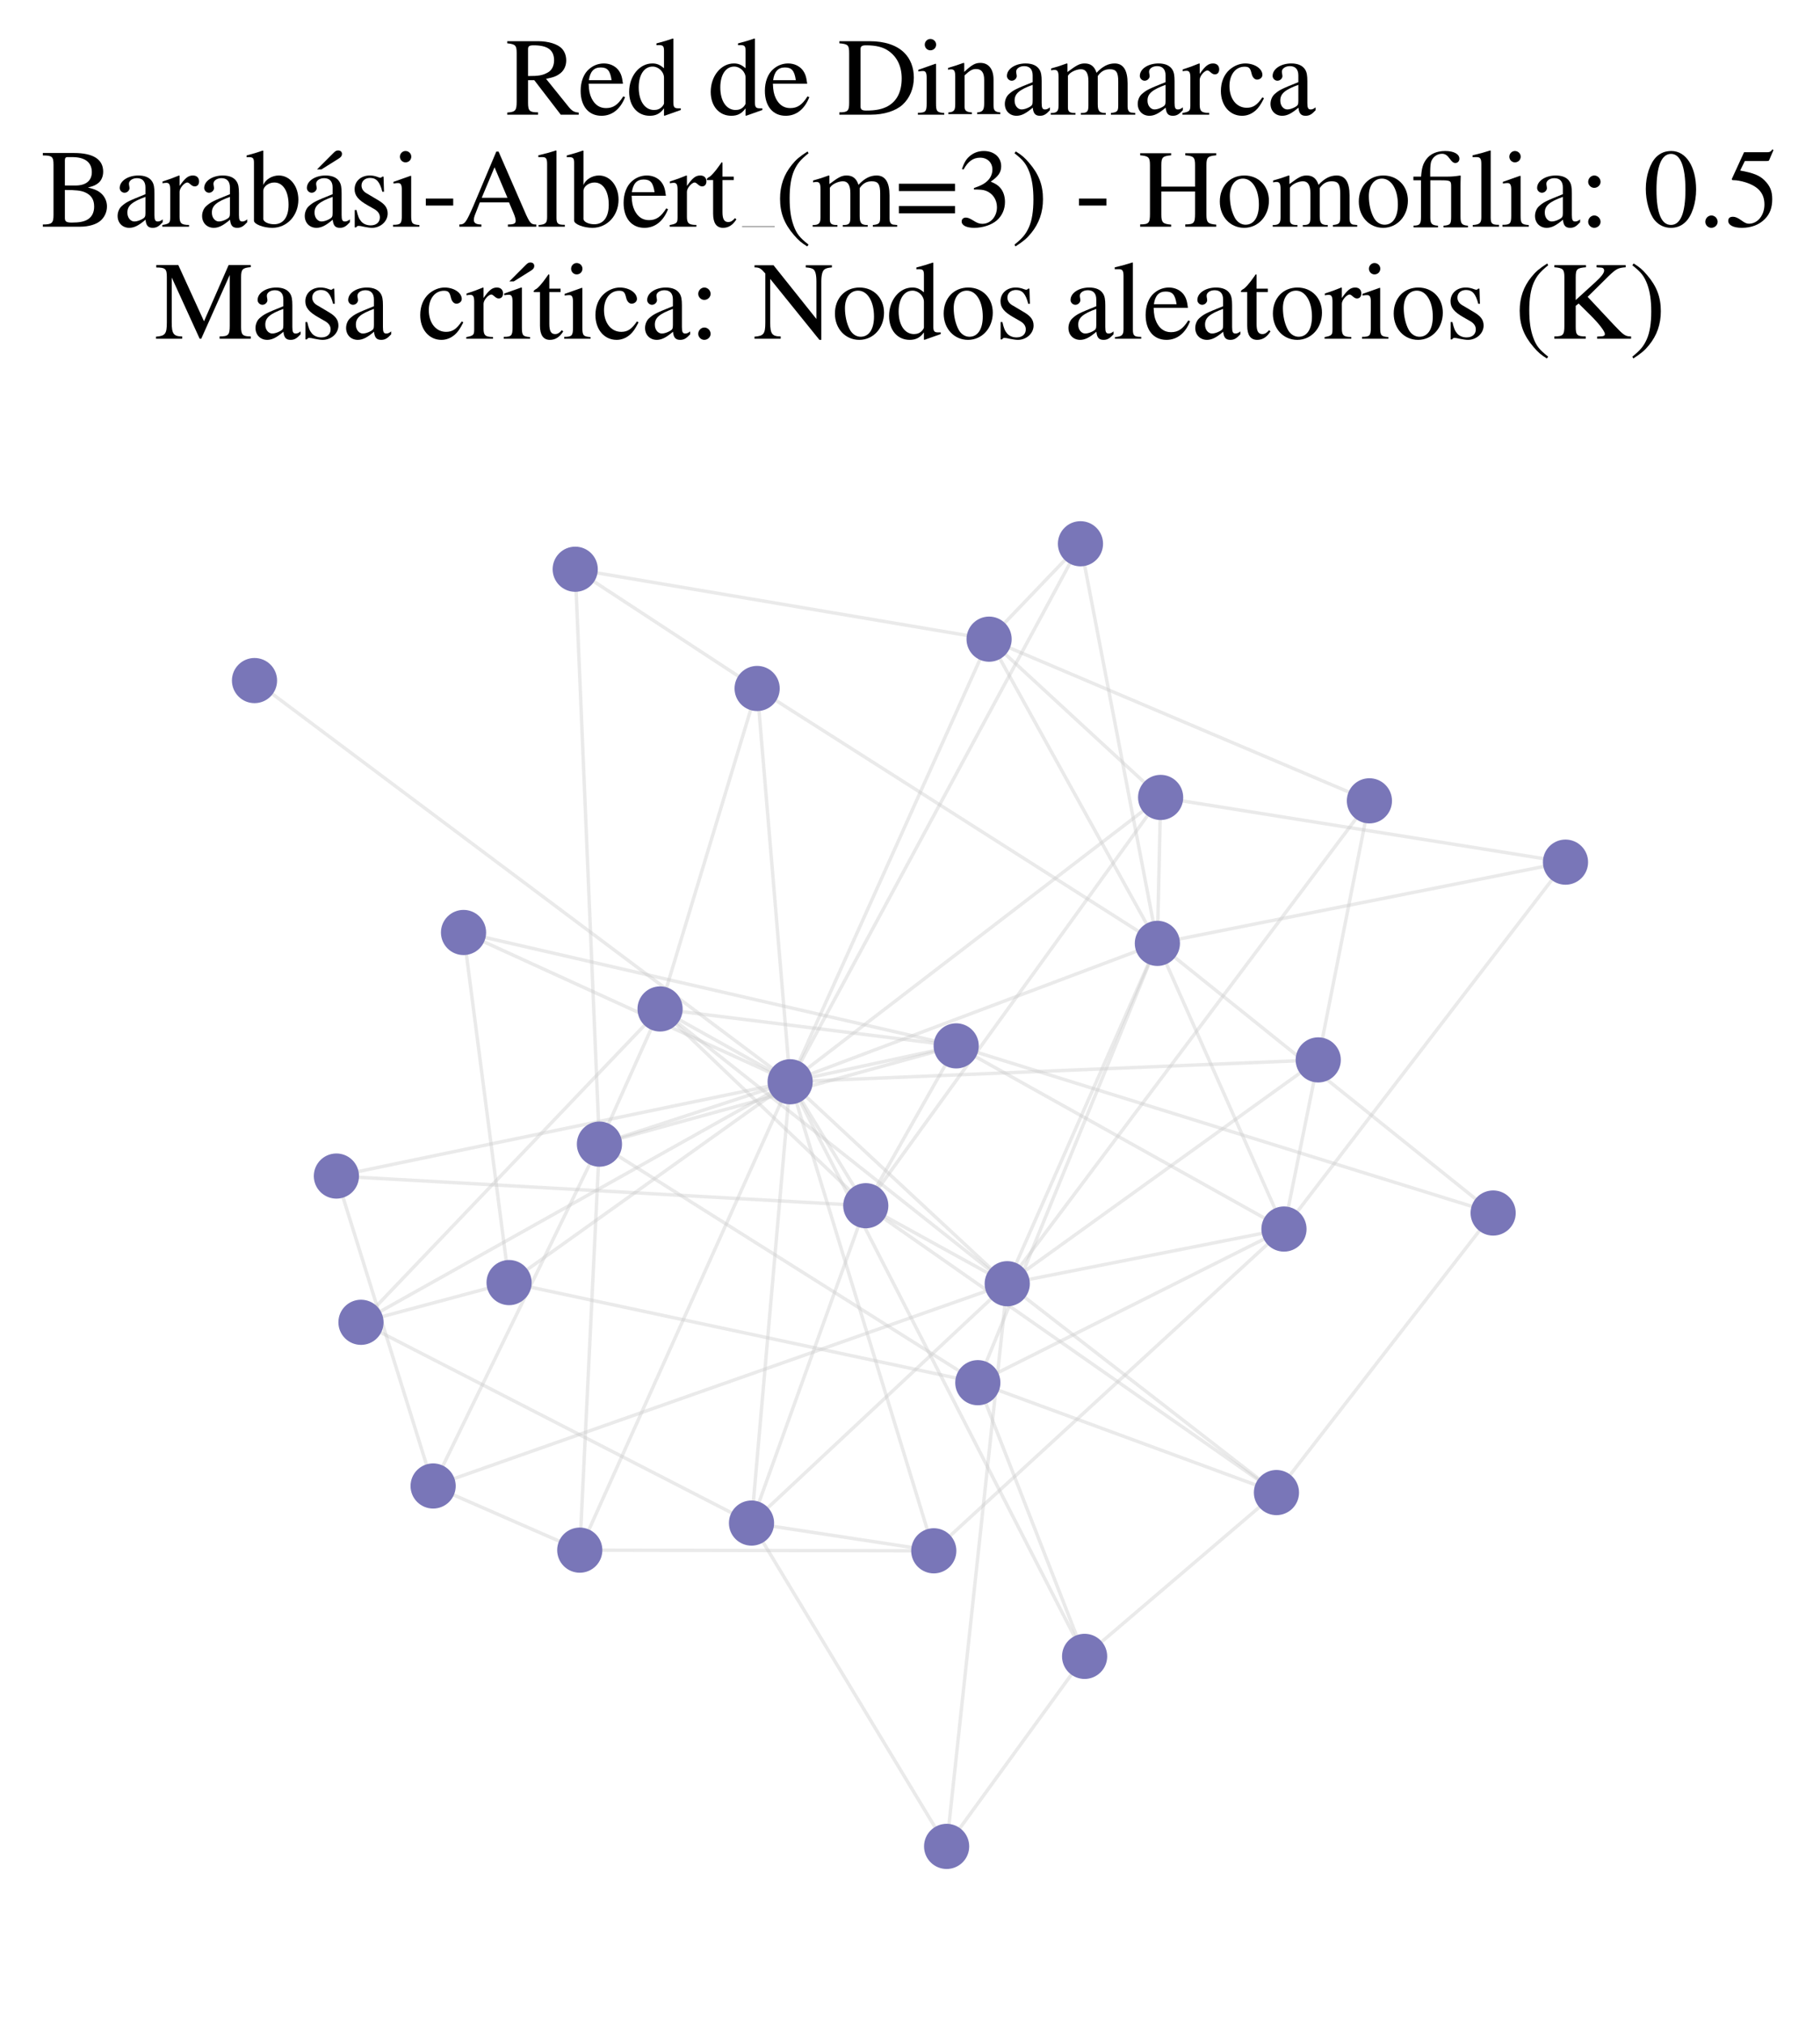 <?xml version="1.0" encoding="utf-8" standalone="no"?>
<!DOCTYPE svg PUBLIC "-//W3C//DTD SVG 1.1//EN"
  "http://www.w3.org/Graphics/SVG/1.1/DTD/svg11.dtd">
<svg xmlns:xlink="http://www.w3.org/1999/xlink" width="160.052pt" height="177.988pt" viewBox="0 0 160.052 177.988" xmlns="http://www.w3.org/2000/svg" version="1.1">
 <defs>
  <style type="text/css">*{stroke-linejoin: round; stroke-linecap: butt}</style>
 </defs>
 <g id="figure_1">
  <g id="patch_1">
   <path d="M 0 177.988 
L 160.052 177.988 
L 160.052 -0 
L 0 -0 
z
" style="fill: #ffffff"/>
  </g>
  <g id="axes_1">
   <g id="LineCollection_1">
    <path d="M 69.485 95.124 
L 58.048 88.721 
" clip-path="url(#pa08f27c6f2)" style="fill: none; stroke: #cccccc; stroke-opacity: 0.4; stroke-width: 0.3"/>
    <path d="M 69.485 95.124 
L 115.926 93.201 
" clip-path="url(#pa08f27c6f2)" style="fill: none; stroke: #cccccc; stroke-opacity: 0.4; stroke-width: 0.3"/>
    <path d="M 69.485 95.124 
L 22.382 59.845 
" clip-path="url(#pa08f27c6f2)" style="fill: none; stroke: #cccccc; stroke-opacity: 0.4; stroke-width: 0.3"/>
    <path d="M 69.485 95.124 
L 88.577 112.882 
" clip-path="url(#pa08f27c6f2)" style="fill: none; stroke: #cccccc; stroke-opacity: 0.4; stroke-width: 0.3"/>
    <path d="M 69.485 95.124 
L 76.137 106.024 
" clip-path="url(#pa08f27c6f2)" style="fill: none; stroke: #cccccc; stroke-opacity: 0.4; stroke-width: 0.3"/>
    <path d="M 69.485 95.124 
L 84.088 91.968 
" clip-path="url(#pa08f27c6f2)" style="fill: none; stroke: #cccccc; stroke-opacity: 0.4; stroke-width: 0.3"/>
    <path d="M 69.485 95.124 
L 52.715 100.608 
" clip-path="url(#pa08f27c6f2)" style="fill: none; stroke: #cccccc; stroke-opacity: 0.4; stroke-width: 0.3"/>
    <path d="M 69.485 95.124 
L 66.088 133.929 
" clip-path="url(#pa08f27c6f2)" style="fill: none; stroke: #cccccc; stroke-opacity: 0.4; stroke-width: 0.3"/>
    <path d="M 69.485 95.124 
L 82.117 136.368 
" clip-path="url(#pa08f27c6f2)" style="fill: none; stroke: #cccccc; stroke-opacity: 0.4; stroke-width: 0.3"/>
    <path d="M 69.485 95.124 
L 31.745 116.275 
" clip-path="url(#pa08f27c6f2)" style="fill: none; stroke: #cccccc; stroke-opacity: 0.4; stroke-width: 0.3"/>
    <path d="M 69.485 95.124 
L 50.985 136.31 
" clip-path="url(#pa08f27c6f2)" style="fill: none; stroke: #cccccc; stroke-opacity: 0.4; stroke-width: 0.3"/>
    <path d="M 69.485 95.124 
L 101.78 82.955 
" clip-path="url(#pa08f27c6f2)" style="fill: none; stroke: #cccccc; stroke-opacity: 0.4; stroke-width: 0.3"/>
    <path d="M 69.485 95.124 
L 44.769 112.782 
" clip-path="url(#pa08f27c6f2)" style="fill: none; stroke: #cccccc; stroke-opacity: 0.4; stroke-width: 0.3"/>
    <path d="M 69.485 95.124 
L 40.763 81.997 
" clip-path="url(#pa08f27c6f2)" style="fill: none; stroke: #cccccc; stroke-opacity: 0.4; stroke-width: 0.3"/>
    <path d="M 69.485 95.124 
L 95.381 145.651 
" clip-path="url(#pa08f27c6f2)" style="fill: none; stroke: #cccccc; stroke-opacity: 0.4; stroke-width: 0.3"/>
    <path d="M 69.485 95.124 
L 102.066 70.121 
" clip-path="url(#pa08f27c6f2)" style="fill: none; stroke: #cccccc; stroke-opacity: 0.4; stroke-width: 0.3"/>
    <path d="M 69.485 95.124 
L 86.982 56.205 
" clip-path="url(#pa08f27c6f2)" style="fill: none; stroke: #cccccc; stroke-opacity: 0.4; stroke-width: 0.3"/>
    <path d="M 69.485 95.124 
L 29.584 103.415 
" clip-path="url(#pa08f27c6f2)" style="fill: none; stroke: #cccccc; stroke-opacity: 0.4; stroke-width: 0.3"/>
    <path d="M 69.485 95.124 
L 95.017 47.815 
" clip-path="url(#pa08f27c6f2)" style="fill: none; stroke: #cccccc; stroke-opacity: 0.4; stroke-width: 0.3"/>
    <path d="M 69.485 95.124 
L 66.583 60.541 
" clip-path="url(#pa08f27c6f2)" style="fill: none; stroke: #cccccc; stroke-opacity: 0.4; stroke-width: 0.3"/>
    <path d="M 58.048 88.721 
L 88.577 112.882 
" clip-path="url(#pa08f27c6f2)" style="fill: none; stroke: #cccccc; stroke-opacity: 0.4; stroke-width: 0.3"/>
    <path d="M 58.048 88.721 
L 76.137 106.024 
" clip-path="url(#pa08f27c6f2)" style="fill: none; stroke: #cccccc; stroke-opacity: 0.4; stroke-width: 0.3"/>
    <path d="M 58.048 88.721 
L 84.088 91.968 
" clip-path="url(#pa08f27c6f2)" style="fill: none; stroke: #cccccc; stroke-opacity: 0.4; stroke-width: 0.3"/>
    <path d="M 58.048 88.721 
L 52.715 100.608 
" clip-path="url(#pa08f27c6f2)" style="fill: none; stroke: #cccccc; stroke-opacity: 0.4; stroke-width: 0.3"/>
    <path d="M 58.048 88.721 
L 31.745 116.275 
" clip-path="url(#pa08f27c6f2)" style="fill: none; stroke: #cccccc; stroke-opacity: 0.4; stroke-width: 0.3"/>
    <path d="M 58.048 88.721 
L 66.583 60.541 
" clip-path="url(#pa08f27c6f2)" style="fill: none; stroke: #cccccc; stroke-opacity: 0.4; stroke-width: 0.3"/>
    <path d="M 115.926 93.201 
L 88.577 112.882 
" clip-path="url(#pa08f27c6f2)" style="fill: none; stroke: #cccccc; stroke-opacity: 0.4; stroke-width: 0.3"/>
    <path d="M 115.926 93.201 
L 112.913 108.074 
" clip-path="url(#pa08f27c6f2)" style="fill: none; stroke: #cccccc; stroke-opacity: 0.4; stroke-width: 0.3"/>
    <path d="M 115.926 93.201 
L 120.427 70.419 
" clip-path="url(#pa08f27c6f2)" style="fill: none; stroke: #cccccc; stroke-opacity: 0.4; stroke-width: 0.3"/>
    <path d="M 88.577 112.882 
L 76.137 106.024 
" clip-path="url(#pa08f27c6f2)" style="fill: none; stroke: #cccccc; stroke-opacity: 0.4; stroke-width: 0.3"/>
    <path d="M 88.577 112.882 
L 112.913 108.074 
" clip-path="url(#pa08f27c6f2)" style="fill: none; stroke: #cccccc; stroke-opacity: 0.4; stroke-width: 0.3"/>
    <path d="M 88.577 112.882 
L 66.088 133.929 
" clip-path="url(#pa08f27c6f2)" style="fill: none; stroke: #cccccc; stroke-opacity: 0.4; stroke-width: 0.3"/>
    <path d="M 88.577 112.882 
L 101.78 82.955 
" clip-path="url(#pa08f27c6f2)" style="fill: none; stroke: #cccccc; stroke-opacity: 0.4; stroke-width: 0.3"/>
    <path d="M 88.577 112.882 
L 38.089 130.668 
" clip-path="url(#pa08f27c6f2)" style="fill: none; stroke: #cccccc; stroke-opacity: 0.4; stroke-width: 0.3"/>
    <path d="M 88.577 112.882 
L 112.251 131.247 
" clip-path="url(#pa08f27c6f2)" style="fill: none; stroke: #cccccc; stroke-opacity: 0.4; stroke-width: 0.3"/>
    <path d="M 88.577 112.882 
L 120.427 70.419 
" clip-path="url(#pa08f27c6f2)" style="fill: none; stroke: #cccccc; stroke-opacity: 0.4; stroke-width: 0.3"/>
    <path d="M 88.577 112.882 
L 83.247 162.361 
" clip-path="url(#pa08f27c6f2)" style="fill: none; stroke: #cccccc; stroke-opacity: 0.4; stroke-width: 0.3"/>
    <path d="M 76.137 106.024 
L 84.088 91.968 
" clip-path="url(#pa08f27c6f2)" style="fill: none; stroke: #cccccc; stroke-opacity: 0.4; stroke-width: 0.3"/>
    <path d="M 76.137 106.024 
L 66.088 133.929 
" clip-path="url(#pa08f27c6f2)" style="fill: none; stroke: #cccccc; stroke-opacity: 0.4; stroke-width: 0.3"/>
    <path d="M 76.137 106.024 
L 112.251 131.247 
" clip-path="url(#pa08f27c6f2)" style="fill: none; stroke: #cccccc; stroke-opacity: 0.4; stroke-width: 0.3"/>
    <path d="M 76.137 106.024 
L 102.066 70.121 
" clip-path="url(#pa08f27c6f2)" style="fill: none; stroke: #cccccc; stroke-opacity: 0.4; stroke-width: 0.3"/>
    <path d="M 76.137 106.024 
L 29.584 103.415 
" clip-path="url(#pa08f27c6f2)" style="fill: none; stroke: #cccccc; stroke-opacity: 0.4; stroke-width: 0.3"/>
    <path d="M 84.088 91.968 
L 52.715 100.608 
" clip-path="url(#pa08f27c6f2)" style="fill: none; stroke: #cccccc; stroke-opacity: 0.4; stroke-width: 0.3"/>
    <path d="M 84.088 91.968 
L 112.913 108.074 
" clip-path="url(#pa08f27c6f2)" style="fill: none; stroke: #cccccc; stroke-opacity: 0.4; stroke-width: 0.3"/>
    <path d="M 84.088 91.968 
L 40.763 81.997 
" clip-path="url(#pa08f27c6f2)" style="fill: none; stroke: #cccccc; stroke-opacity: 0.4; stroke-width: 0.3"/>
    <path d="M 84.088 91.968 
L 131.308 106.665 
" clip-path="url(#pa08f27c6f2)" style="fill: none; stroke: #cccccc; stroke-opacity: 0.4; stroke-width: 0.3"/>
    <path d="M 52.715 100.608 
L 50.985 136.31 
" clip-path="url(#pa08f27c6f2)" style="fill: none; stroke: #cccccc; stroke-opacity: 0.4; stroke-width: 0.3"/>
    <path d="M 52.715 100.608 
L 85.99 121.585 
" clip-path="url(#pa08f27c6f2)" style="fill: none; stroke: #cccccc; stroke-opacity: 0.4; stroke-width: 0.3"/>
    <path d="M 52.715 100.608 
L 38.089 130.668 
" clip-path="url(#pa08f27c6f2)" style="fill: none; stroke: #cccccc; stroke-opacity: 0.4; stroke-width: 0.3"/>
    <path d="M 52.715 100.608 
L 50.585 50.055 
" clip-path="url(#pa08f27c6f2)" style="fill: none; stroke: #cccccc; stroke-opacity: 0.4; stroke-width: 0.3"/>
    <path d="M 112.913 108.074 
L 82.117 136.368 
" clip-path="url(#pa08f27c6f2)" style="fill: none; stroke: #cccccc; stroke-opacity: 0.4; stroke-width: 0.3"/>
    <path d="M 112.913 108.074 
L 101.78 82.955 
" clip-path="url(#pa08f27c6f2)" style="fill: none; stroke: #cccccc; stroke-opacity: 0.4; stroke-width: 0.3"/>
    <path d="M 112.913 108.074 
L 85.99 121.585 
" clip-path="url(#pa08f27c6f2)" style="fill: none; stroke: #cccccc; stroke-opacity: 0.4; stroke-width: 0.3"/>
    <path d="M 112.913 108.074 
L 137.671 75.812 
" clip-path="url(#pa08f27c6f2)" style="fill: none; stroke: #cccccc; stroke-opacity: 0.4; stroke-width: 0.3"/>
    <path d="M 66.088 133.929 
L 82.117 136.368 
" clip-path="url(#pa08f27c6f2)" style="fill: none; stroke: #cccccc; stroke-opacity: 0.4; stroke-width: 0.3"/>
    <path d="M 66.088 133.929 
L 31.745 116.275 
" clip-path="url(#pa08f27c6f2)" style="fill: none; stroke: #cccccc; stroke-opacity: 0.4; stroke-width: 0.3"/>
    <path d="M 66.088 133.929 
L 83.247 162.361 
" clip-path="url(#pa08f27c6f2)" style="fill: none; stroke: #cccccc; stroke-opacity: 0.4; stroke-width: 0.3"/>
    <path d="M 82.117 136.368 
L 50.985 136.31 
" clip-path="url(#pa08f27c6f2)" style="fill: none; stroke: #cccccc; stroke-opacity: 0.4; stroke-width: 0.3"/>
    <path d="M 31.745 116.275 
L 44.769 112.782 
" clip-path="url(#pa08f27c6f2)" style="fill: none; stroke: #cccccc; stroke-opacity: 0.4; stroke-width: 0.3"/>
    <path d="M 50.985 136.31 
L 38.089 130.668 
" clip-path="url(#pa08f27c6f2)" style="fill: none; stroke: #cccccc; stroke-opacity: 0.4; stroke-width: 0.3"/>
    <path d="M 101.78 82.955 
L 85.99 121.585 
" clip-path="url(#pa08f27c6f2)" style="fill: none; stroke: #cccccc; stroke-opacity: 0.4; stroke-width: 0.3"/>
    <path d="M 101.78 82.955 
L 102.066 70.121 
" clip-path="url(#pa08f27c6f2)" style="fill: none; stroke: #cccccc; stroke-opacity: 0.4; stroke-width: 0.3"/>
    <path d="M 101.78 82.955 
L 86.982 56.205 
" clip-path="url(#pa08f27c6f2)" style="fill: none; stroke: #cccccc; stroke-opacity: 0.4; stroke-width: 0.3"/>
    <path d="M 101.78 82.955 
L 95.017 47.815 
" clip-path="url(#pa08f27c6f2)" style="fill: none; stroke: #cccccc; stroke-opacity: 0.4; stroke-width: 0.3"/>
    <path d="M 101.78 82.955 
L 66.583 60.541 
" clip-path="url(#pa08f27c6f2)" style="fill: none; stroke: #cccccc; stroke-opacity: 0.4; stroke-width: 0.3"/>
    <path d="M 101.78 82.955 
L 137.671 75.812 
" clip-path="url(#pa08f27c6f2)" style="fill: none; stroke: #cccccc; stroke-opacity: 0.4; stroke-width: 0.3"/>
    <path d="M 101.78 82.955 
L 131.308 106.665 
" clip-path="url(#pa08f27c6f2)" style="fill: none; stroke: #cccccc; stroke-opacity: 0.4; stroke-width: 0.3"/>
    <path d="M 85.99 121.585 
L 44.769 112.782 
" clip-path="url(#pa08f27c6f2)" style="fill: none; stroke: #cccccc; stroke-opacity: 0.4; stroke-width: 0.3"/>
    <path d="M 85.99 121.585 
L 112.251 131.247 
" clip-path="url(#pa08f27c6f2)" style="fill: none; stroke: #cccccc; stroke-opacity: 0.4; stroke-width: 0.3"/>
    <path d="M 85.99 121.585 
L 95.381 145.651 
" clip-path="url(#pa08f27c6f2)" style="fill: none; stroke: #cccccc; stroke-opacity: 0.4; stroke-width: 0.3"/>
    <path d="M 38.089 130.668 
L 29.584 103.415 
" clip-path="url(#pa08f27c6f2)" style="fill: none; stroke: #cccccc; stroke-opacity: 0.4; stroke-width: 0.3"/>
    <path d="M 44.769 112.782 
L 40.763 81.997 
" clip-path="url(#pa08f27c6f2)" style="fill: none; stroke: #cccccc; stroke-opacity: 0.4; stroke-width: 0.3"/>
    <path d="M 112.251 131.247 
L 95.381 145.651 
" clip-path="url(#pa08f27c6f2)" style="fill: none; stroke: #cccccc; stroke-opacity: 0.4; stroke-width: 0.3"/>
    <path d="M 112.251 131.247 
L 131.308 106.665 
" clip-path="url(#pa08f27c6f2)" style="fill: none; stroke: #cccccc; stroke-opacity: 0.4; stroke-width: 0.3"/>
    <path d="M 95.381 145.651 
L 83.247 162.361 
" clip-path="url(#pa08f27c6f2)" style="fill: none; stroke: #cccccc; stroke-opacity: 0.4; stroke-width: 0.3"/>
    <path d="M 102.066 70.121 
L 86.982 56.205 
" clip-path="url(#pa08f27c6f2)" style="fill: none; stroke: #cccccc; stroke-opacity: 0.4; stroke-width: 0.3"/>
    <path d="M 102.066 70.121 
L 137.671 75.812 
" clip-path="url(#pa08f27c6f2)" style="fill: none; stroke: #cccccc; stroke-opacity: 0.4; stroke-width: 0.3"/>
    <path d="M 86.982 56.205 
L 95.017 47.815 
" clip-path="url(#pa08f27c6f2)" style="fill: none; stroke: #cccccc; stroke-opacity: 0.4; stroke-width: 0.3"/>
    <path d="M 86.982 56.205 
L 120.427 70.419 
" clip-path="url(#pa08f27c6f2)" style="fill: none; stroke: #cccccc; stroke-opacity: 0.4; stroke-width: 0.3"/>
    <path d="M 86.982 56.205 
L 50.585 50.055 
" clip-path="url(#pa08f27c6f2)" style="fill: none; stroke: #cccccc; stroke-opacity: 0.4; stroke-width: 0.3"/>
    <path d="M 66.583 60.541 
L 50.585 50.055 
" clip-path="url(#pa08f27c6f2)" style="fill: none; stroke: #cccccc; stroke-opacity: 0.4; stroke-width: 0.3"/>
   </g>
   <g id="PathCollection_1">
    <defs>
     <path id="C0_0_7ae98c2285" d="M 0 1.936 
C 0.514 1.936 1.006 1.732 1.369 1.369 
C 1.732 1.006 1.936 0.514 1.936 -0 
C 1.936 -0.514 1.732 -1.006 1.369 -1.369 
C 1.006 -1.732 0.514 -1.936 0 -1.936 
C -0.514 -1.936 -1.006 -1.732 -1.369 -1.369 
C -1.732 -1.006 -1.936 -0.514 -1.936 0 
C -1.936 0.514 -1.732 1.006 -1.369 1.369 
C -1.006 1.732 -0.514 1.936 0 1.936 
z
"/>
    </defs>
    <g clip-path="url(#pa08f27c6f2)">
     <use xlink:href="#C0_0_7ae98c2285" x="69.485" y="95.124" style="fill: #7976b8; stroke: #7976b8; stroke-width: 0.1"/>
    </g>
    <g clip-path="url(#pa08f27c6f2)">
     <use xlink:href="#C0_0_7ae98c2285" x="58.048" y="88.721" style="fill: #7976b8; stroke: #7976b8; stroke-width: 0.1"/>
    </g>
    <g clip-path="url(#pa08f27c6f2)">
     <use xlink:href="#C0_0_7ae98c2285" x="115.926" y="93.201" style="fill: #7976b8; stroke: #7976b8; stroke-width: 0.1"/>
    </g>
    <g clip-path="url(#pa08f27c6f2)">
     <use xlink:href="#C0_0_7ae98c2285" x="22.382" y="59.845" style="fill: #7976b8; stroke: #7976b8; stroke-width: 0.1"/>
    </g>
    <g clip-path="url(#pa08f27c6f2)">
     <use xlink:href="#C0_0_7ae98c2285" x="88.577" y="112.882" style="fill: #7976b8; stroke: #7976b8; stroke-width: 0.1"/>
    </g>
    <g clip-path="url(#pa08f27c6f2)">
     <use xlink:href="#C0_0_7ae98c2285" x="76.137" y="106.024" style="fill: #7976b8; stroke: #7976b8; stroke-width: 0.1"/>
    </g>
    <g clip-path="url(#pa08f27c6f2)">
     <use xlink:href="#C0_0_7ae98c2285" x="84.088" y="91.968" style="fill: #7976b8; stroke: #7976b8; stroke-width: 0.1"/>
    </g>
    <g clip-path="url(#pa08f27c6f2)">
     <use xlink:href="#C0_0_7ae98c2285" x="52.715" y="100.608" style="fill: #7976b8; stroke: #7976b8; stroke-width: 0.1"/>
    </g>
    <g clip-path="url(#pa08f27c6f2)">
     <use xlink:href="#C0_0_7ae98c2285" x="112.913" y="108.074" style="fill: #7976b8; stroke: #7976b8; stroke-width: 0.1"/>
    </g>
    <g clip-path="url(#pa08f27c6f2)">
     <use xlink:href="#C0_0_7ae98c2285" x="66.088" y="133.929" style="fill: #7976b8; stroke: #7976b8; stroke-width: 0.1"/>
    </g>
    <g clip-path="url(#pa08f27c6f2)">
     <use xlink:href="#C0_0_7ae98c2285" x="82.117" y="136.368" style="fill: #7976b8; stroke: #7976b8; stroke-width: 0.1"/>
    </g>
    <g clip-path="url(#pa08f27c6f2)">
     <use xlink:href="#C0_0_7ae98c2285" x="31.745" y="116.275" style="fill: #7976b8; stroke: #7976b8; stroke-width: 0.1"/>
    </g>
    <g clip-path="url(#pa08f27c6f2)">
     <use xlink:href="#C0_0_7ae98c2285" x="50.985" y="136.31" style="fill: #7976b8; stroke: #7976b8; stroke-width: 0.1"/>
    </g>
    <g clip-path="url(#pa08f27c6f2)">
     <use xlink:href="#C0_0_7ae98c2285" x="101.78" y="82.955" style="fill: #7976b8; stroke: #7976b8; stroke-width: 0.1"/>
    </g>
    <g clip-path="url(#pa08f27c6f2)">
     <use xlink:href="#C0_0_7ae98c2285" x="85.99" y="121.585" style="fill: #7976b8; stroke: #7976b8; stroke-width: 0.1"/>
    </g>
    <g clip-path="url(#pa08f27c6f2)">
     <use xlink:href="#C0_0_7ae98c2285" x="38.089" y="130.668" style="fill: #7976b8; stroke: #7976b8; stroke-width: 0.1"/>
    </g>
    <g clip-path="url(#pa08f27c6f2)">
     <use xlink:href="#C0_0_7ae98c2285" x="44.769" y="112.782" style="fill: #7976b8; stroke: #7976b8; stroke-width: 0.1"/>
    </g>
    <g clip-path="url(#pa08f27c6f2)">
     <use xlink:href="#C0_0_7ae98c2285" x="40.763" y="81.997" style="fill: #7976b8; stroke: #7976b8; stroke-width: 0.1"/>
    </g>
    <g clip-path="url(#pa08f27c6f2)">
     <use xlink:href="#C0_0_7ae98c2285" x="112.251" y="131.247" style="fill: #7976b8; stroke: #7976b8; stroke-width: 0.1"/>
    </g>
    <g clip-path="url(#pa08f27c6f2)">
     <use xlink:href="#C0_0_7ae98c2285" x="95.381" y="145.651" style="fill: #7976b8; stroke: #7976b8; stroke-width: 0.1"/>
    </g>
    <g clip-path="url(#pa08f27c6f2)">
     <use xlink:href="#C0_0_7ae98c2285" x="102.066" y="70.121" style="fill: #7976b8; stroke: #7976b8; stroke-width: 0.1"/>
    </g>
    <g clip-path="url(#pa08f27c6f2)">
     <use xlink:href="#C0_0_7ae98c2285" x="86.982" y="56.205" style="fill: #7976b8; stroke: #7976b8; stroke-width: 0.1"/>
    </g>
    <g clip-path="url(#pa08f27c6f2)">
     <use xlink:href="#C0_0_7ae98c2285" x="29.584" y="103.415" style="fill: #7976b8; stroke: #7976b8; stroke-width: 0.1"/>
    </g>
    <g clip-path="url(#pa08f27c6f2)">
     <use xlink:href="#C0_0_7ae98c2285" x="95.017" y="47.815" style="fill: #7976b8; stroke: #7976b8; stroke-width: 0.1"/>
    </g>
    <g clip-path="url(#pa08f27c6f2)">
     <use xlink:href="#C0_0_7ae98c2285" x="66.583" y="60.541" style="fill: #7976b8; stroke: #7976b8; stroke-width: 0.1"/>
    </g>
    <g clip-path="url(#pa08f27c6f2)">
     <use xlink:href="#C0_0_7ae98c2285" x="120.427" y="70.419" style="fill: #7976b8; stroke: #7976b8; stroke-width: 0.1"/>
    </g>
    <g clip-path="url(#pa08f27c6f2)">
     <use xlink:href="#C0_0_7ae98c2285" x="137.671" y="75.812" style="fill: #7976b8; stroke: #7976b8; stroke-width: 0.1"/>
    </g>
    <g clip-path="url(#pa08f27c6f2)">
     <use xlink:href="#C0_0_7ae98c2285" x="131.308" y="106.665" style="fill: #7976b8; stroke: #7976b8; stroke-width: 0.1"/>
    </g>
    <g clip-path="url(#pa08f27c6f2)">
     <use xlink:href="#C0_0_7ae98c2285" x="50.585" y="50.055" style="fill: #7976b8; stroke: #7976b8; stroke-width: 0.1"/>
    </g>
    <g clip-path="url(#pa08f27c6f2)">
     <use xlink:href="#C0_0_7ae98c2285" x="83.247" y="162.361" style="fill: #7976b8; stroke: #7976b8; stroke-width: 0.1"/>
    </g>
   </g>
   <g id="text_1">
    <!-- Red de Dinamarca -->
    <g transform="translate(44.438 10.084) scale(0.096 -0.096)">
     <defs>
      <path id="NimbusRomNo9L-Regu-52" d="M 4218 121 
C 3974 140 3846 205 3661 424 
L 2342 2061 
C 2771 2143 2963 2219 3174 2388 
C 3379 2553 3501 2818 3501 3113 
C 3501 3385 3418 3618 3251 3801 
C 3008 4059 2477 4224 1875 4224 
L 109 4224 
L 109 4102 
C 589 4051 653 3981 653 3528 
L 653 765 
C 653 236 589 159 109 121 
L 109 0 
L 1882 0 
L 1882 134 
C 1389 134 1306 219 1306 692 
L 1306 1984 
L 1664 1984 
L 3187 0 
L 4218 0 
L 4218 121 
z
M 1306 3762 
C 1306 3937 1376 3987 1632 3987 
C 2432 3987 2803 3716 2803 3123 
C 2803 2807 2669 2542 2438 2423 
C 2144 2258 1920 2221 1306 2221 
L 1306 3762 
z
" transform="scale(0.016)"/>
      <path id="NimbusRomNo9L-Regu-65" d="M 2611 1053 
C 2304 564 2029 378 1619 378 
C 1254 378 979 564 794 930 
C 678 1174 634 1386 621 1779 
L 2592 1779 
C 2541 2193 2477 2377 2317 2581 
C 2125 2811 1830 2944 1498 2944 
C 1178 2944 877 2829 634 2611 
C 333 2349 160 1894 160 1370 
C 160 486 621 -64 1357 -64 
C 1965 -64 2445 315 2714 1008 
L 2611 1053 
z
M 634 1984 
C 704 2479 922 2714 1312 2714 
C 1702 2714 1856 2535 1939 1984 
L 634 1984 
z
" transform="scale(0.016)"/>
      <path id="NimbusRomNo9L-Regu-64" d="M 2202 -64 
L 3142 269 
L 3142 365 
C 3027 365 3014 365 2995 365 
C 2765 365 2714 435 2714 731 
L 2714 4364 
L 2682 4377 
C 2374 4268 2150 4204 1741 4096 
L 1741 3994 
C 1792 4000 1830 4000 1882 4000 
C 2118 4000 2176 3936 2176 3672 
L 2176 2669 
C 1933 2874 1760 2944 1504 2944 
C 768 2944 173 2221 173 1312 
C 173 493 653 -64 1357 -64 
C 1715 -64 1958 64 2176 365 
L 2176 -45 
L 2202 -64 
z
M 2176 653 
C 2176 608 2131 531 2067 461 
C 1952 333 1792 269 1606 269 
C 1075 269 723 781 723 1568 
C 723 2291 1037 2765 1523 2765 
C 1862 2765 2176 2464 2176 2125 
L 2176 653 
z
" transform="scale(0.016)"/>
      <path id="NimbusRomNo9L-Regu-44" d="M 666 679 
C 666 217 589 134 102 134 
L 102 0 
L 1920 0 
C 2662 0 3334 210 3731 568 
C 4147 944 4384 1512 4384 2131 
C 4384 2706 4192 3203 3840 3554 
C 3405 3994 2707 4224 1830 4224 
L 102 4224 
L 102 4102 
C 608 4057 666 4000 666 3525 
L 666 679 
z
M 1318 3738 
C 1318 3936 1389 3987 1651 3987 
C 2202 3987 2618 3885 2925 3668 
C 3424 3323 3686 2775 3686 2087 
C 3686 1334 3424 798 2906 498 
C 2579 314 2208 237 1651 237 
C 1395 237 1318 294 1318 498 
L 1318 3738 
z
" transform="scale(0.016)"/>
      <path id="NimbusRomNo9L-Regu-69" d="M 1120 2929 
L 128 2579 
L 128 2484 
L 179 2490 
C 256 2502 339 2509 397 2509 
C 550 2509 608 2406 608 2125 
L 608 640 
C 608 179 544 109 102 109 
L 102 0 
L 1619 0 
L 1619 96 
C 1197 128 1146 191 1146 650 
L 1146 2910 
L 1120 2929 
z
M 819 4352 
C 646 4352 499 4205 499 4026 
C 499 3847 640 3699 819 3699 
C 1005 3699 1152 3840 1152 4026 
C 1152 4205 1005 4352 819 4352 
z
" transform="scale(0.016)"/>
      <path id="NimbusRomNo9L-Regu-6e" d="M 102 2579 
C 141 2598 205 2605 275 2605 
C 454 2605 512 2509 512 2195 
L 512 608 
C 512 243 442 154 115 128 
L 115 32 
L 1472 32 
L 1472 128 
C 1146 154 1050 230 1050 461 
L 1050 2259 
C 1357 2547 1498 2624 1709 2624 
C 2022 2624 2176 2426 2176 2003 
L 2176 666 
C 2176 262 2093 154 1773 128 
L 1773 32 
L 3104 32 
L 3104 128 
C 2790 160 2714 237 2714 550 
L 2714 2016 
C 2714 2618 2432 2976 1958 2976 
C 1664 2976 1466 2867 1030 2458 
L 1030 2963 
L 986 2976 
C 672 2861 454 2790 102 2688 
L 102 2579 
z
" transform="scale(0.016)"/>
      <path id="NimbusRomNo9L-Regu-61" d="M 2829 423 
C 2720 333 2643 301 2547 301 
C 2400 301 2355 390 2355 672 
L 2355 1920 
C 2355 2253 2323 2438 2227 2592 
C 2086 2822 1811 2944 1434 2944 
C 832 2944 358 2630 358 2227 
C 358 2080 486 1952 634 1952 
C 787 1952 922 2080 922 2221 
C 922 2246 915 2278 909 2323 
C 896 2381 890 2432 890 2477 
C 890 2650 1094 2790 1350 2790 
C 1664 2790 1837 2605 1837 2259 
L 1837 1869 
C 851 1472 742 1421 467 1178 
C 326 1050 237 832 237 621 
C 237 218 518 -64 909 -64 
C 1190 -64 1453 70 1843 403 
C 1875 70 1990 -64 2253 -64 
C 2470 -64 2605 13 2829 256 
L 2829 423 
z
M 1837 783 
C 1837 584 1805 526 1670 449 
C 1517 359 1338 301 1203 301 
C 979 301 800 520 800 796 
L 800 822 
C 800 1201 1062 1433 1837 1715 
L 1837 783 
z
" transform="scale(0.016)"/>
      <path id="NimbusRomNo9L-Regu-6d" d="M 122 2547 
C 205 2566 256 2573 326 2573 
C 493 2573 550 2470 550 2162 
L 550 539 
C 550 192 461 96 102 96 
L 102 0 
L 1523 0 
L 1523 96 
C 1184 96 1088 166 1088 418 
L 1088 2234 
C 1088 2246 1139 2310 1184 2355 
C 1344 2502 1619 2611 1843 2611 
C 2125 2611 2266 2385 2266 1932 
L 2266 528 
C 2266 167 2195 96 1830 96 
L 1830 0 
L 3264 0 
L 3264 96 
C 2899 96 2803 205 2803 603 
L 2803 2221 
C 2995 2496 3206 2611 3501 2611 
C 3866 2611 3981 2438 3981 1907 
L 3981 557 
C 3981 192 3930 141 3558 96 
L 3558 0 
L 4960 0 
L 4960 96 
L 4794 115 
C 4602 115 4518 230 4518 480 
L 4518 1802 
C 4518 2559 4269 2944 3776 2944 
C 3405 2944 3078 2778 2733 2407 
C 2618 2771 2400 2944 2054 2944 
C 1773 2944 1594 2854 1062 2451 
L 1062 2931 
L 1018 2944 
C 691 2822 474 2752 122 2656 
L 122 2547 
z
" transform="scale(0.016)"/>
      <path id="NimbusRomNo9L-Regu-72" d="M 45 2496 
C 134 2515 192 2522 269 2522 
C 429 2522 486 2419 486 2138 
L 486 538 
C 486 218 442 173 32 96 
L 32 0 
L 1568 0 
L 1568 102 
C 1133 102 1024 199 1024 565 
L 1024 2013 
C 1024 2219 1299 2541 1472 2541 
C 1510 2541 1568 2509 1638 2445 
C 1741 2355 1811 2317 1894 2317 
C 2048 2317 2144 2426 2144 2605 
C 2144 2816 2010 2944 1792 2944 
C 1523 2944 1338 2797 1024 2343 
L 1024 2931 
L 992 2944 
C 653 2803 422 2721 45 2599 
L 45 2496 
z
" transform="scale(0.016)"/>
      <path id="NimbusRomNo9L-Regu-63" d="M 2547 998 
C 2240 550 2010 397 1645 397 
C 1062 397 653 909 653 1645 
C 653 2304 1005 2758 1523 2758 
C 1754 2758 1837 2688 1901 2451 
L 1939 2310 
C 1990 2131 2106 2016 2240 2016 
C 2406 2016 2547 2138 2547 2285 
C 2547 2643 2099 2944 1562 2944 
C 1248 2944 922 2816 659 2586 
C 339 2304 160 1869 160 1363 
C 160 531 666 -64 1376 -64 
C 1664 -64 1920 38 2150 237 
C 2323 390 2445 563 2637 941 
L 2547 998 
z
" transform="scale(0.016)"/>
     </defs>
     <use xlink:href="#NimbusRomNo9L-Regu-52" transform="scale(0.996)"/>
     <use xlink:href="#NimbusRomNo9L-Regu-65" transform="translate(66.45 0) scale(0.996)"/>
     <use xlink:href="#NimbusRomNo9L-Regu-64" transform="translate(110.684 0) scale(0.996)"/>
     <use xlink:href="#NimbusRomNo9L-Regu-64" transform="translate(185.403 0) scale(0.996)"/>
     <use xlink:href="#NimbusRomNo9L-Regu-65" transform="translate(235.217 0) scale(0.996)"/>
     <use xlink:href="#NimbusRomNo9L-Regu-44" transform="translate(304.357 0) scale(0.996)"/>
     <use xlink:href="#NimbusRomNo9L-Regu-69" transform="translate(376.287 0) scale(0.996)"/>
     <use xlink:href="#NimbusRomNo9L-Regu-6e" transform="translate(403.982 0) scale(0.996)"/>
     <use xlink:href="#NimbusRomNo9L-Regu-61" transform="translate(453.795 0) scale(0.996)"/>
     <use xlink:href="#NimbusRomNo9L-Regu-6d" transform="translate(498.029 0) scale(0.996)"/>
     <use xlink:href="#NimbusRomNo9L-Regu-61" transform="translate(575.537 0) scale(0.996)"/>
     <use xlink:href="#NimbusRomNo9L-Regu-72" transform="translate(619.771 0) scale(0.996)"/>
     <use xlink:href="#NimbusRomNo9L-Regu-63" transform="translate(652.946 0) scale(0.996)"/>
     <use xlink:href="#NimbusRomNo9L-Regu-61" transform="translate(697.179 0) scale(0.996)"/>
    </g>
    <!-- Barabási-Albert_(m=3) - Homofilia: 0.5 -->
    <g transform="translate(3.6 19.936) scale(0.096 -0.096)">
     <defs>
      <path id="NimbusRomNo9L-Regu-42" d="M 109 4237 
L 109 4096 
C 646 4096 723 4026 723 3548 
L 723 689 
C 723 212 640 128 109 128 
L 109 0 
L 2246 0 
C 2746 0 3200 136 3437 356 
C 3667 564 3795 855 3795 1165 
C 3795 1451 3680 1710 3482 1897 
C 3290 2072 3117 2150 2701 2253 
C 3034 2335 3168 2398 3322 2531 
C 3482 2671 3578 2903 3578 3163 
C 3578 3871 3008 4237 1901 4237 
L 109 4237 
z
M 1376 2112 
C 1997 2112 2291 2080 2522 1982 
C 2886 1827 3059 1568 3059 1159 
C 3059 809 2925 555 2669 406 
C 2464 290 2202 238 1779 238 
C 1466 238 1376 296 1376 504 
L 1376 2112 
z
M 1376 2368 
L 1376 3812 
C 1376 3944 1421 4001 1517 4001 
L 1798 4001 
C 2534 4001 2925 3699 2925 3137 
C 2925 2646 2586 2368 1984 2368 
L 1376 2368 
z
" transform="scale(0.016)"/>
      <path id="NimbusRomNo9L-Regu-62" d="M 979 4364 
L 947 4377 
C 678 4281 506 4230 205 4147 
L 19 4096 
L 19 3994 
C 58 4000 83 4000 128 4000 
C 384 4000 442 3942 442 3673 
L 442 347 
C 442 147 986 -64 1498 -64 
C 2342 -64 2995 640 2995 1555 
C 2995 2342 2509 2944 1869 2944 
C 1478 2944 1107 2714 979 2400 
L 979 4364 
z
M 979 2061 
C 979 2310 1280 2541 1613 2541 
C 2112 2541 2432 2042 2432 1261 
C 2432 550 2125 141 1600 141 
C 1267 141 979 288 979 448 
L 979 2061 
z
" transform="scale(0.016)"/>
      <path id="NimbusRomNo9L-Regu-b4" d="M 851 3264 
L 1837 3882 
C 1971 3964 2029 4047 2029 4148 
C 2029 4275 1946 4352 1805 4352 
C 1709 4352 1651 4320 1536 4206 
L 595 3264 
L 851 3264 
z
" transform="scale(0.016)"/>
      <path id="NimbusRomNo9L-Regu-73" d="M 2016 2010 
L 1990 2880 
L 1920 2880 
L 1907 2867 
C 1850 2822 1843 2816 1818 2816 
C 1779 2816 1715 2829 1645 2861 
C 1504 2915 1363 2944 1197 2944 
C 691 2944 326 2616 326 2154 
C 326 1796 531 1539 1075 1231 
L 1446 1020 
C 1670 892 1779 737 1779 539 
C 1779 256 1574 77 1248 77 
C 1030 77 832 159 710 298 
C 576 455 518 600 435 960 
L 333 960 
L 333 -39 
L 416 -39 
C 461 33 486 48 563 48 
C 621 48 710 35 858 -2 
C 1037 -39 1210 -64 1325 -64 
C 1818 -64 2227 308 2227 757 
C 2227 1077 2074 1289 1690 1520 
L 998 1930 
C 819 2033 723 2194 723 2367 
C 723 2624 922 2803 1216 2803 
C 1581 2803 1773 2583 1920 2010 
L 2016 2010 
z
" transform="scale(0.016)"/>
      <path id="NimbusRomNo9L-Regu-2d" d="M 250 1619 
L 250 1216 
L 1824 1216 
L 1824 1619 
L 250 1619 
z
" transform="scale(0.016)"/>
      <path id="NimbusRomNo9L-Regu-41" d="M 4518 128 
C 4230 128 4166 192 3942 667 
L 2349 4320 
L 2221 4320 
L 890 1168 
C 480 231 403 128 96 128 
L 96 0 
L 1363 0 
L 1363 128 
C 1056 128 928 212 928 393 
C 928 470 947 560 979 645 
L 1274 1401 
L 2950 1401 
L 3213 778 
C 3290 602 3334 434 3334 342 
C 3334 180 3226 128 2886 128 
L 2886 0 
L 4518 0 
L 4518 128 
z
M 1382 1664 
L 2118 3416 
L 2861 1664 
L 1382 1664 
z
" transform="scale(0.016)"/>
      <path id="NimbusRomNo9L-Regu-6c" d="M 122 4000 
L 160 4000 
C 230 4000 307 4000 358 4000 
C 563 4000 627 3910 627 3610 
L 627 557 
C 627 211 538 128 134 96 
L 134 0 
L 1645 0 
L 1645 109 
C 1242 109 1165 173 1165 528 
L 1165 4371 
L 1139 4384 
C 806 4275 563 4211 122 4103 
L 122 4000 
z
" transform="scale(0.016)"/>
      <path id="NimbusRomNo9L-Regu-74" d="M 1632 2880 
L 986 2880 
L 986 3622 
C 986 3686 979 3706 941 3706 
C 896 3648 858 3590 813 3526 
C 570 3174 294 2867 192 2841 
C 122 2794 83 2748 83 2715 
C 83 2695 90 2682 109 2682 
L 448 2682 
L 448 751 
C 448 212 640 -64 1018 -64 
C 1331 -64 1574 90 1786 423 
L 1702 493 
C 1568 333 1459 269 1318 269 
C 1082 269 986 443 986 847 
L 986 2682 
L 1632 2682 
L 1632 2880 
z
" transform="scale(0.016)"/>
      <path id="NimbusRomNo9L-Regu-28" d="M 1888 4326 
C 1414 4019 1222 3853 986 3558 
C 531 3002 307 2362 307 1613 
C 307 800 544 173 1107 -480 
C 1370 -787 1536 -928 1869 -1133 
L 1946 -1030 
C 1434 -627 1254 -403 1082 77 
C 928 506 858 992 858 1632 
C 858 2304 941 2829 1114 3226 
C 1293 3622 1485 3853 1946 4224 
L 1888 4326 
z
" transform="scale(0.016)"/>
      <path id="NimbusRomNo9L-Regu-3d" d="M 3418 2470 
L 192 2470 
L 192 2048 
L 3418 2048 
L 3418 2470 
z
M 3418 1190 
L 192 1190 
L 192 768 
L 3418 768 
L 3418 1190 
z
" transform="scale(0.016)"/>
      <path id="NimbusRomNo9L-Regu-33" d="M 979 2138 
C 1357 2138 1504 2125 1658 2068 
C 2054 1927 2304 1562 2304 1120 
C 2304 583 1939 167 1466 167 
C 1293 167 1165 212 928 365 
C 736 480 627 525 518 525 
C 371 525 275 436 275 301 
C 275 77 550 -64 998 -64 
C 1491 -64 1997 103 2298 365 
C 2598 628 2765 999 2765 1428 
C 2765 1754 2662 2055 2477 2253 
C 2349 2394 2227 2471 1946 2592 
C 2387 2893 2547 3130 2547 3476 
C 2547 3994 2138 4352 1549 4352 
C 1229 4352 947 4244 717 4039 
C 525 3866 429 3699 288 3315 
L 384 3290 
C 646 3757 934 3968 1338 3968 
C 1754 3968 2042 3687 2042 3284 
C 2042 3053 1946 2823 1786 2663 
C 1594 2471 1414 2375 979 2221 
L 979 2138 
z
" transform="scale(0.016)"/>
      <path id="NimbusRomNo9L-Regu-29" d="M 243 -1133 
C 717 -826 909 -659 1146 -365 
C 1600 192 1824 832 1824 1581 
C 1824 2400 1587 3021 1024 3674 
C 762 3981 595 4122 262 4326 
L 186 4224 
C 698 3821 870 3597 1050 3117 
C 1203 2688 1274 2202 1274 1562 
C 1274 896 1190 365 1018 -26 
C 838 -429 646 -659 186 -1030 
L 243 -1133 
z
" transform="scale(0.016)"/>
      <path id="NimbusRomNo9L-Regu-48" d="M 1338 2304 
L 1338 3533 
C 1338 3990 1408 4059 1901 4104 
L 1901 4224 
L 122 4224 
L 122 4104 
C 614 4059 685 3989 685 3527 
L 685 749 
C 685 210 621 134 122 134 
L 122 0 
L 1901 0 
L 1901 121 
C 1421 159 1338 242 1338 699 
L 1338 2022 
L 3277 2022 
L 3277 757 
C 3277 211 3213 134 2714 134 
L 2714 0 
L 4493 0 
L 4493 121 
C 4013 159 3930 242 3930 696 
L 3930 3529 
C 3930 3989 4000 4059 4493 4104 
L 4493 4224 
L 2714 4224 
L 2714 4104 
C 3206 4059 3277 3990 3277 3533 
L 3277 2304 
L 1338 2304 
z
" transform="scale(0.016)"/>
      <path id="NimbusRomNo9L-Regu-6f" d="M 1600 2944 
C 768 2944 186 2330 186 1446 
C 186 582 781 -64 1587 -64 
C 2394 -64 3008 614 3008 1498 
C 3008 2336 2419 2944 1600 2944 
z
M 1517 2765 
C 2054 2765 2432 2150 2432 1274 
C 2432 550 2144 115 1664 115 
C 1414 115 1178 269 1043 525 
C 864 858 762 1306 762 1760 
C 762 2368 1062 2765 1517 2765 
z
" transform="scale(0.016)"/>
      <path id="NimbusRomNo9L-Regu-2" d="M 198 2669 
L 634 2669 
L 634 566 
C 634 148 563 64 205 64 
L 205 -38 
L 1613 -38 
L 1613 58 
C 1254 84 1171 175 1171 532 
L 1171 2669 
L 1722 2669 
C 2336 2669 2368 2650 2368 2305 
L 2368 591 
C 2368 149 2323 90 1926 58 
L 1926 -38 
L 3334 -38 
L 3334 58 
C 2976 90 2906 175 2906 590 
L 2906 2289 
C 2906 2431 2906 2581 2918 2924 
L 2893 2943 
C 2611 2899 2426 2880 2170 2880 
L 1165 2880 
L 1165 3151 
C 1165 3429 1184 3624 1216 3732 
C 1306 4003 1555 4192 1843 4192 
C 2022 4192 2144 4110 2298 3895 
C 2419 3726 2502 3663 2611 3663 
C 2746 3663 2842 3770 2842 3909 
C 2842 4175 2522 4352 2029 4352 
C 1542 4352 1171 4188 941 3878 
C 749 3619 678 3385 640 2880 
L 198 2880 
L 198 2669 
z
" transform="scale(0.016)"/>
      <path id="NimbusRomNo9L-Regu-3a" d="M 870 2944 
C 678 2944 518 2777 518 2579 
C 518 2393 678 2233 864 2233 
C 1062 2233 1229 2393 1229 2579 
C 1229 2777 1062 2944 870 2944 
z
M 870 646 
C 678 646 518 480 518 281 
C 518 96 678 -64 864 -64 
C 1062 -64 1229 96 1229 281 
C 1229 480 1062 646 870 646 
z
" transform="scale(0.016)"/>
      <path id="NimbusRomNo9L-Regu-30" d="M 1626 4352 
C 1274 4352 1005 4244 768 4020 
C 397 3661 154 2925 154 2176 
C 154 1479 365 730 666 372 
C 902 90 1229 -64 1600 -64 
C 1926 -64 2202 45 2432 269 
C 2803 621 3046 1364 3046 2138 
C 3046 3450 2464 4352 1626 4352 
z
M 1606 4186 
C 2144 4186 2432 3463 2432 2125 
C 2432 788 2150 103 1600 103 
C 1050 103 768 788 768 2119 
C 768 3476 1056 4186 1606 4186 
z
" transform="scale(0.016)"/>
      <path id="NimbusRomNo9L-Regu-2e" d="M 800 646 
C 608 646 448 480 448 281 
C 448 96 608 -64 794 -64 
C 992 -64 1158 96 1158 281 
C 1158 480 992 646 800 646 
z
" transform="scale(0.016)"/>
      <path id="NimbusRomNo9L-Regu-35" d="M 1158 3776 
L 2413 3776 
C 2515 3776 2541 3789 2560 3834 
L 2803 4403 
L 2746 4448 
C 2650 4314 2586 4282 2451 4282 
L 1114 4282 
L 416 2759 
C 410 2746 410 2740 410 2727 
C 410 2695 435 2676 486 2676 
C 691 2676 947 2631 1210 2547 
C 1946 2309 2285 1910 2285 1274 
C 2285 656 1894 173 1395 173 
C 1267 173 1158 218 966 360 
C 762 508 614 572 480 572 
C 294 572 205 495 205 334 
C 205 90 506 -64 986 -64 
C 1523 -64 1984 110 2304 438 
C 2598 728 2733 1094 2733 1583 
C 2733 2046 2611 2342 2291 2663 
C 2010 2947 1645 3094 890 3229 
L 1158 3776 
z
" transform="scale(0.016)"/>
     </defs>
     <use xlink:href="#NimbusRomNo9L-Regu-42" transform="scale(0.996)"/>
     <use xlink:href="#NimbusRomNo9L-Regu-61" transform="translate(66.45 0) scale(0.996)"/>
     <use xlink:href="#NimbusRomNo9L-Regu-72" transform="translate(110.684 0) scale(0.996)"/>
     <use xlink:href="#NimbusRomNo9L-Regu-61" transform="translate(143.859 0) scale(0.996)"/>
     <use xlink:href="#NimbusRomNo9L-Regu-62" transform="translate(188.092 0) scale(0.996)"/>
     <use xlink:href="#NimbusRomNo9L-Regu-b4" transform="translate(243.435 0.498) scale(0.996)"/>
     <use xlink:href="#NimbusRomNo9L-Regu-61" transform="translate(237.906 0) scale(0.996)"/>
     <use xlink:href="#NimbusRomNo9L-Regu-73" transform="translate(282.139 0) scale(0.996)"/>
     <use xlink:href="#NimbusRomNo9L-Regu-69" transform="translate(320.893 0) scale(0.996)"/>
     <use xlink:href="#NimbusRomNo9L-Regu-2d" transform="translate(348.588 0) scale(0.996)"/>
     <use xlink:href="#NimbusRomNo9L-Regu-41" transform="translate(381.763 0) scale(0.996)"/>
     <use xlink:href="#NimbusRomNo9L-Regu-6c" transform="translate(453.693 0) scale(0.996)"/>
     <use xlink:href="#NimbusRomNo9L-Regu-62" transform="translate(481.388 0) scale(0.996)"/>
     <use xlink:href="#NimbusRomNo9L-Regu-65" transform="translate(531.202 0) scale(0.996)"/>
     <use xlink:href="#NimbusRomNo9L-Regu-72" transform="translate(575.435 0) scale(0.996)"/>
     <use xlink:href="#NimbusRomNo9L-Regu-74" transform="translate(608.61 0) scale(0.996)"/>
     <use xlink:href="#NimbusRomNo9L-Regu-28" transform="translate(672.171 0) scale(0.996)"/>
     <use xlink:href="#NimbusRomNo9L-Regu-6d" transform="translate(705.346 0) scale(0.996)"/>
     <use xlink:href="#NimbusRomNo9L-Regu-3d" transform="translate(782.855 0) scale(0.996)"/>
     <use xlink:href="#NimbusRomNo9L-Regu-33" transform="translate(839.043 0) scale(0.996)"/>
     <use xlink:href="#NimbusRomNo9L-Regu-29" transform="translate(888.856 0) scale(0.996)"/>
     <use xlink:href="#NimbusRomNo9L-Regu-2d" transform="translate(946.938 0) scale(0.996)"/>
     <use xlink:href="#NimbusRomNo9L-Regu-48" transform="translate(1005.02 0) scale(0.996)"/>
     <use xlink:href="#NimbusRomNo9L-Regu-6f" transform="translate(1076.95 0) scale(0.996)"/>
     <use xlink:href="#NimbusRomNo9L-Regu-6d" transform="translate(1126.763 0) scale(0.996)"/>
     <use xlink:href="#NimbusRomNo9L-Regu-6f" transform="translate(1204.271 0) scale(0.996)"/>
     <use xlink:href="#NimbusRomNo9L-Regu-2" transform="translate(1254.085 0) scale(0.996)"/>
     <use xlink:href="#NimbusRomNo9L-Regu-6c" transform="translate(1309.476 0) scale(0.996)"/>
     <use xlink:href="#NimbusRomNo9L-Regu-69" transform="translate(1337.171 0) scale(0.996)"/>
     <use xlink:href="#NimbusRomNo9L-Regu-61" transform="translate(1364.867 0) scale(0.996)"/>
     <use xlink:href="#NimbusRomNo9L-Regu-3a" transform="translate(1409.1 0) scale(0.996)"/>
     <use xlink:href="#NimbusRomNo9L-Regu-30" transform="translate(1467.679 0) scale(0.996)"/>
     <use xlink:href="#NimbusRomNo9L-Regu-2e" transform="translate(1517.493 0) scale(0.996)"/>
     <use xlink:href="#NimbusRomNo9L-Regu-35" transform="translate(1542.399 0) scale(0.996)"/>
     <path d="M 642.283 0 
L 672.171 0 
L 672.171 0.399 
L 642.283 0.399 
L 642.283 0 
z
"/>
    </g>
    <!-- Masa crítica: Nodos aleatorios (K) -->
    <g transform="translate(13.604 29.788) scale(0.096 -0.096)">
     <defs>
      <path id="NimbusRomNo9L-Regu-4d" d="M 4314 3667 
L 4314 751 
C 4314 217 4237 134 3731 134 
L 3731 0 
L 5523 0 
L 5523 134 
C 5056 134 4966 223 4966 681 
L 4966 3536 
C 4966 3993 5050 4077 5523 4115 
L 5523 4237 
L 4250 4237 
L 2835 1004 
L 1357 4237 
L 90 4237 
L 90 4096 
C 614 4096 698 4019 698 3550 
L 698 943 
C 698 282 608 159 77 121 
L 77 0 
L 1581 0 
L 1581 134 
C 1088 134 979 282 979 931 
L 979 3520 
L 2586 0 
L 2675 0 
L 4314 3667 
z
" transform="scale(0.016)"/>
      <path id="NimbusRomNo9L-Regu-11" d="M 1120 2950 
L 128 2598 
L 128 2502 
L 179 2508 
C 256 2521 339 2528 397 2528 
C 550 2528 608 2424 608 2141 
L 608 644 
C 608 180 544 109 102 109 
L 102 0 
L 1619 0 
L 1619 96 
C 1197 128 1146 192 1146 654 
L 1146 2931 
L 1120 2950 
z
" transform="scale(0.016)"/>
      <path id="NimbusRomNo9L-Regu-4e" d="M 3917 -64 
L 3917 3287 
C 3917 3669 3981 3905 4102 3987 
C 4192 4051 4282 4077 4525 4102 
L 4525 4224 
L 3021 4224 
L 3021 4102 
C 3264 4083 3354 4057 3450 4000 
C 3578 3911 3635 3681 3635 3286 
L 3635 1136 
L 1171 4224 
L 77 4224 
L 77 4102 
C 352 4102 442 4051 698 3751 
L 698 938 
C 698 281 608 159 77 121 
L 77 0 
L 1581 0 
L 1581 134 
C 1088 134 979 281 979 928 
L 979 3439 
L 3808 -64 
L 3917 -64 
z
" transform="scale(0.016)"/>
      <path id="NimbusRomNo9L-Regu-4b" d="M 2643 4109 
C 2720 4096 2784 4096 2810 4096 
C 3002 4096 3078 4045 3078 3917 
C 3078 3775 2931 3583 2579 3257 
L 1446 2224 
L 1446 3534 
C 1446 4000 1517 4071 2035 4109 
L 2035 4231 
L 218 4231 
L 218 4109 
C 717 4071 794 3988 794 3531 
L 794 750 
C 794 217 723 134 218 134 
L 218 0 
L 2022 0 
L 2022 134 
C 1523 134 1446 211 1446 683 
L 1446 1891 
L 1613 2026 
L 2291 1355 
C 2778 876 3123 422 3123 269 
C 3123 179 3034 134 2854 134 
C 2822 134 2752 134 2675 121 
L 2675 0 
L 4627 0 
L 4627 134 
C 4294 134 4205 198 3622 816 
L 2131 2409 
L 3347 3611 
C 3782 4026 3885 4077 4320 4109 
L 4320 4231 
L 2643 4231 
L 2643 4109 
z
" transform="scale(0.016)"/>
     </defs>
     <use xlink:href="#NimbusRomNo9L-Regu-4d" transform="scale(0.996)"/>
     <use xlink:href="#NimbusRomNo9L-Regu-61" transform="translate(88.567 0) scale(0.996)"/>
     <use xlink:href="#NimbusRomNo9L-Regu-73" transform="translate(132.8 0) scale(0.996)"/>
     <use xlink:href="#NimbusRomNo9L-Regu-61" transform="translate(171.554 0) scale(0.996)"/>
     <use xlink:href="#NimbusRomNo9L-Regu-63" transform="translate(240.694 0) scale(0.996)"/>
     <use xlink:href="#NimbusRomNo9L-Regu-72" transform="translate(284.928 0) scale(0.996)"/>
     <use xlink:href="#NimbusRomNo9L-Regu-b4" transform="translate(315.363 0.498) scale(0.996)"/>
     <use xlink:href="#NimbusRomNo9L-Regu-11" transform="translate(318.103 0) scale(0.996)"/>
     <use xlink:href="#NimbusRomNo9L-Regu-74" transform="translate(345.798 0) scale(0.996)"/>
     <use xlink:href="#NimbusRomNo9L-Regu-69" transform="translate(373.493 0) scale(0.996)"/>
     <use xlink:href="#NimbusRomNo9L-Regu-63" transform="translate(401.189 0) scale(0.996)"/>
     <use xlink:href="#NimbusRomNo9L-Regu-61" transform="translate(445.422 0) scale(0.996)"/>
     <use xlink:href="#NimbusRomNo9L-Regu-3a" transform="translate(489.656 0) scale(0.996)"/>
     <use xlink:href="#NimbusRomNo9L-Regu-4e" transform="translate(548.235 0) scale(0.996)"/>
     <use xlink:href="#NimbusRomNo9L-Regu-6f" transform="translate(620.165 0) scale(0.996)"/>
     <use xlink:href="#NimbusRomNo9L-Regu-64" transform="translate(669.978 0) scale(0.996)"/>
     <use xlink:href="#NimbusRomNo9L-Regu-6f" transform="translate(719.791 0) scale(0.996)"/>
     <use xlink:href="#NimbusRomNo9L-Regu-73" transform="translate(769.605 0) scale(0.996)"/>
     <use xlink:href="#NimbusRomNo9L-Regu-61" transform="translate(833.265 0) scale(0.996)"/>
     <use xlink:href="#NimbusRomNo9L-Regu-6c" transform="translate(877.498 0) scale(0.996)"/>
     <use xlink:href="#NimbusRomNo9L-Regu-65" transform="translate(905.194 0) scale(0.996)"/>
     <use xlink:href="#NimbusRomNo9L-Regu-61" transform="translate(949.427 0) scale(0.996)"/>
     <use xlink:href="#NimbusRomNo9L-Regu-74" transform="translate(993.661 0) scale(0.996)"/>
     <use xlink:href="#NimbusRomNo9L-Regu-6f" transform="translate(1021.356 0) scale(0.996)"/>
     <use xlink:href="#NimbusRomNo9L-Regu-72" transform="translate(1071.169 0) scale(0.996)"/>
     <use xlink:href="#NimbusRomNo9L-Regu-69" transform="translate(1104.344 0) scale(0.996)"/>
     <use xlink:href="#NimbusRomNo9L-Regu-6f" transform="translate(1132.04 0) scale(0.996)"/>
     <use xlink:href="#NimbusRomNo9L-Regu-73" transform="translate(1181.853 0) scale(0.996)"/>
     <use xlink:href="#NimbusRomNo9L-Regu-28" transform="translate(1245.513 0) scale(0.996)"/>
     <use xlink:href="#NimbusRomNo9L-Regu-4b" transform="translate(1278.688 0) scale(0.996)"/>
     <use xlink:href="#NimbusRomNo9L-Regu-29" transform="translate(1350.618 0) scale(0.996)"/>
    </g>
   </g>
  </g>
 </g>
 <defs>
  <clipPath id="pa08f27c6f2">
   <rect x="10.276" y="35.788" width="139.5" height="138.6"/>
  </clipPath>
 </defs>
</svg>
